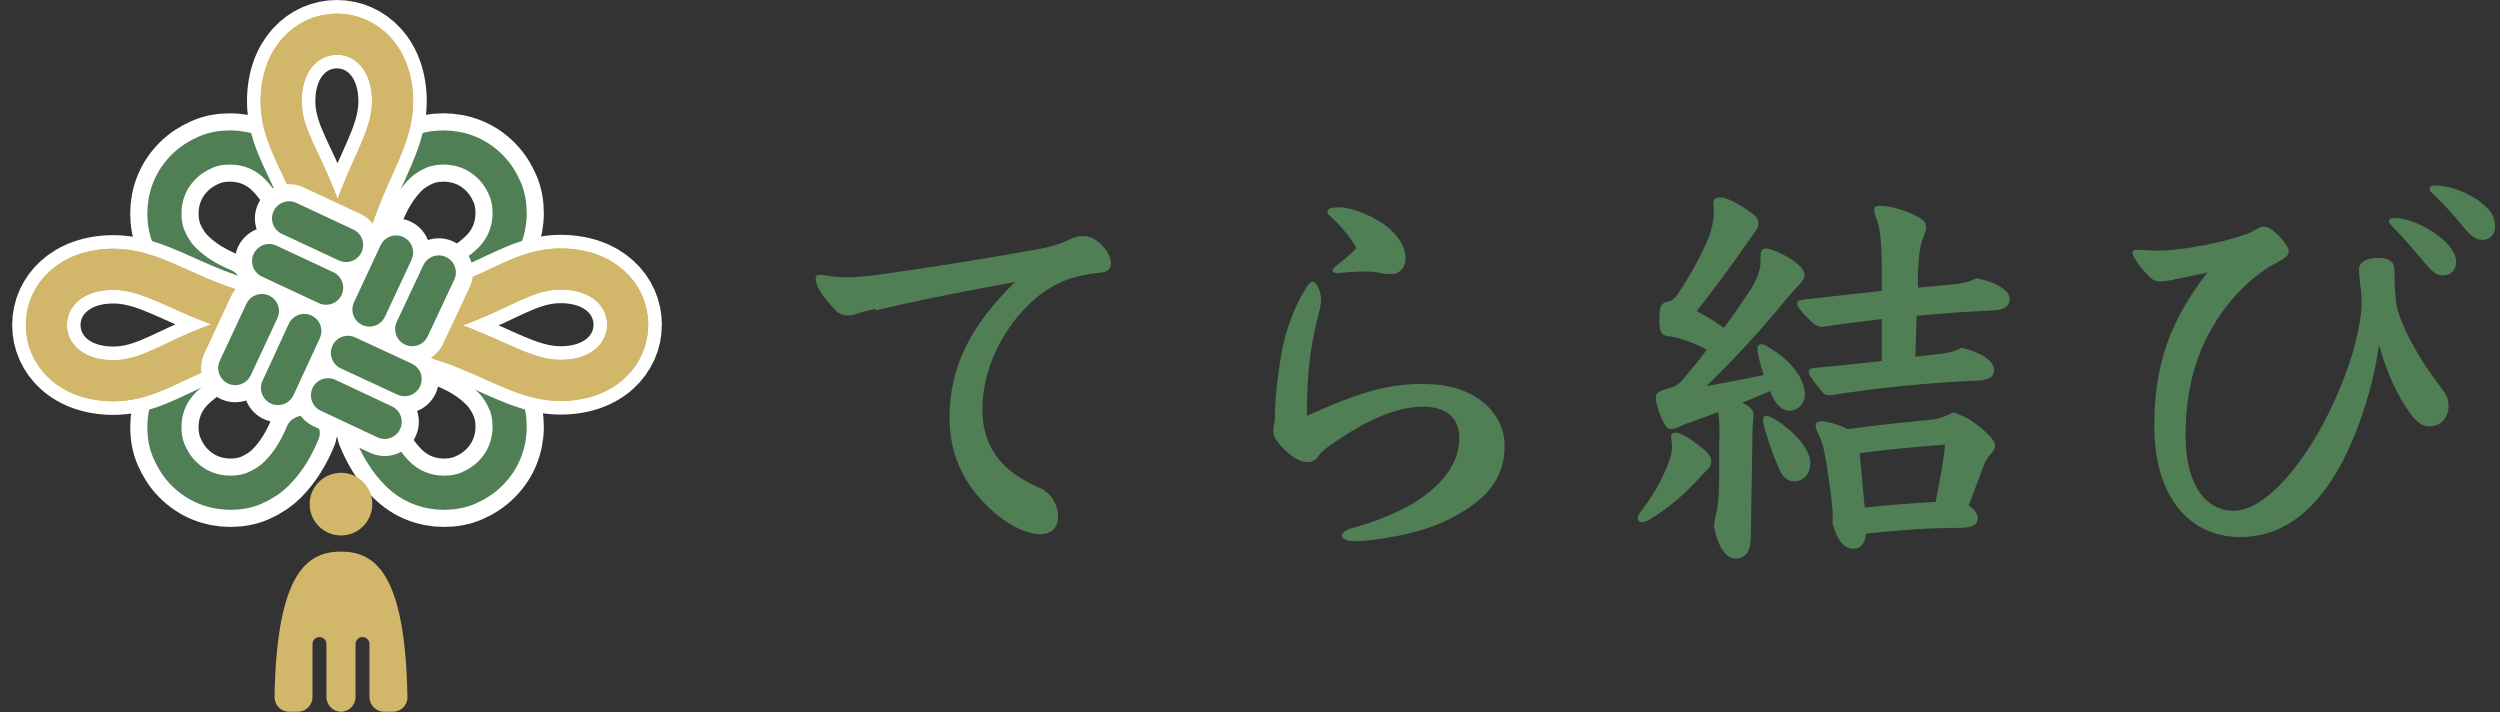 <svg width="158" height="45" viewBox="0 0 158 45" fill="none" xmlns="http://www.w3.org/2000/svg">
<rect x="0" y="0" width="158" height="45" fill="#333333" stroke="none"/>
<g clip-path="url(#clip0_1175_4120)">
<path d="M55.33 19.521C55.01 19.601 54.55 19.701 54.23 19.801C54.03 19.881 53.81 19.941 53.65 19.941C53.33 19.941 53.03 19.861 52.77 19.581C51.91 18.621 51.55 18.101 51.55 17.561C51.55 17.461 51.63 17.361 51.75 17.361C51.85 17.361 52.07 17.381 52.41 17.441C52.77 17.501 53.17 17.521 53.51 17.521C53.83 17.521 54.39 17.501 55.23 17.401C58.15 17.001 61.79 16.441 65.75 15.721C66.33 15.621 67.03 15.401 67.51 15.181C67.83 15.021 68.09 14.921 68.43 14.921C68.85 14.921 69.23 15.041 69.71 15.581C70.07 15.961 70.21 16.361 70.21 16.621C70.21 17.041 70.01 17.201 69.45 17.241C68.33 17.361 67.45 17.621 66.87 17.921C64.53 19.041 62.09 22.321 62.09 25.881C62.09 28.621 63.73 29.921 65.45 30.721C65.79 30.881 65.91 30.901 66.07 31.041C66.59 31.441 66.87 32.021 66.87 32.661C66.87 33.341 66.45 33.761 65.75 33.761C64.87 33.761 63.55 33.141 62.35 31.941C60.71 30.321 60.01 28.461 60.01 26.381C60.01 23.081 61.45 20.461 64.15 17.821C59.87 18.601 57.51 19.101 55.33 19.621V19.521Z" fill="#507F56"/>
<path d="M90.17 24.281C93.03 24.281 95.09 25.961 95.09 28.181C95.09 30.401 93.77 31.801 91.19 33.001C89.47 33.781 86.83 34.201 85.57 34.201C85.11 34.201 84.81 34.041 84.81 33.881C84.81 33.701 84.99 33.501 85.43 33.381C86.71 33.061 88.57 32.341 89.79 31.501C91.17 30.541 92.23 29.261 92.23 27.701C92.23 26.501 91.51 25.701 89.91 25.701C88.21 25.701 86.25 26.661 84.63 27.761C83.87 28.261 83.59 28.461 83.33 28.821C83.13 29.141 82.87 29.201 82.61 29.201C82.01 29.201 81.25 28.601 80.71 27.881C80.53 27.641 80.47 27.421 80.47 27.181C80.47 27.081 80.49 26.921 80.57 26.581C80.57 25.081 80.77 23.581 81.03 22.101C81.31 20.701 81.87 19.261 82.53 18.221C82.71 17.901 82.87 17.801 82.99 17.801C83.15 17.801 83.49 18.321 83.49 18.981C83.49 19.221 83.41 19.561 83.25 20.201C82.85 21.741 82.59 23.581 82.59 26.281C86.21 24.661 87.81 24.261 90.11 24.261L90.17 24.281ZM85.59 15.861C85.59 15.861 85.69 15.721 85.69 15.661C85.69 15.601 85.67 15.561 85.53 15.341C85.19 14.801 84.51 14.041 84.13 13.721C83.93 13.561 83.89 13.461 83.89 13.361C83.89 13.201 84.15 13.101 84.67 13.101C85.45 13.101 87.03 13.721 87.87 14.501C88.53 15.121 88.83 15.701 88.83 16.341C88.83 16.981 88.37 17.321 87.97 17.321C87.63 17.321 87.37 17.301 87.19 17.241C86.87 17.161 86.57 17.161 86.15 17.161C85.65 17.161 85.01 17.221 84.51 17.261C84.33 17.261 84.23 17.201 84.23 17.101C84.23 17.001 84.31 16.921 84.47 16.781C84.83 16.501 85.23 16.181 85.59 15.821V15.861Z" fill="#507F56"/>
<path d="M105.93 27.36C106.17 27.36 106.55 27.52 107.43 28.201C107.95 28.601 108.15 28.86 108.15 29.14C108.15 29.381 108.07 29.541 107.83 29.761C107.63 29.96 107.47 30.12 107.33 30.28C106.47 31.241 105.27 32.261 104.13 32.901C103.99 32.98 103.87 33.001 103.77 33.001C103.61 33.001 103.51 32.92 103.51 32.761C103.51 32.66 103.53 32.52 103.65 32.401C104.49 31.3 105.01 30.381 105.39 29.401C105.59 28.881 105.67 28.64 105.67 28.3C105.67 28.101 105.65 27.901 105.61 27.601C105.61 27.441 105.71 27.34 105.89 27.34L105.93 27.36ZM108.67 27.8C108.67 27.041 108.67 26.561 108.59 26.041C107.87 26.32 107.13 26.581 106.41 26.84C105.99 27.041 105.81 27.12 105.63 27.12C105.39 27.12 105.27 26.96 105.09 26.601C104.73 25.82 104.65 25.36 104.65 25.101C104.65 24.84 104.81 24.741 105.37 24.561C105.87 24.441 106.05 24.32 106.29 24.061C106.87 23.36 107.41 22.741 107.87 22.101C107.27 21.78 106.77 21.581 106.19 21.401C105.87 21.3 105.59 21.261 105.39 21.241C105.01 21.18 104.87 20.98 104.87 20.201C104.87 19.241 105.03 19.16 105.41 19.061C105.65 19 105.83 18.901 106.01 18.62C106.89 17.32 107.57 16.041 107.99 15.001C108.19 14.48 108.31 13.9 108.31 13.501C108.31 13.341 108.31 13.161 108.29 12.88C108.29 12.62 108.39 12.48 108.71 12.48C109.03 12.48 109.57 12.661 110.71 13.46C110.99 13.661 111.13 13.9 111.13 14.12C111.13 14.3 111.05 14.48 110.89 14.7C110.77 14.861 110.69 14.98 110.37 15.421C109.39 16.84 108.31 18.3 107.23 19.66C107.89 20.02 108.43 20.34 108.95 20.721C109.49 20 109.99 19.28 110.45 18.581C110.95 17.86 111.17 17.3 111.25 16.82C111.27 16.62 111.27 16.3 111.27 16.101C111.27 15.82 111.41 15.7 111.61 15.7C111.81 15.7 112.59 15.98 113.19 16.381C113.71 16.721 114.05 17.061 114.05 17.36C114.05 17.62 113.89 17.82 113.69 18.02C113.51 18.18 113.23 18.52 112.85 18.96C111.21 20.941 109.89 22.401 107.85 24.401C109.13 24.16 110.37 23.941 111.47 23.701C111.23 23 111.07 22.3 111.07 22.081C111.07 21.86 111.15 21.761 111.31 21.761C111.41 21.761 111.55 21.78 111.69 21.901C112.47 22.34 113.13 22.86 113.65 23.66C113.91 24.061 114.07 24.581 114.07 24.901C114.07 25.581 113.57 25.96 113.09 25.96C112.65 25.96 112.29 25.601 112.07 25.16L111.87 24.721C110.95 25.101 110.51 25.3 110.11 25.441C110.69 25.761 110.83 25.941 110.83 26.241C110.77 26.741 110.75 27.201 110.75 27.741L110.65 34.001C110.63 34.9 110.29 35.3 109.69 35.3C109.09 35.3 108.59 34.6 108.33 33.321C108.33 33.041 108.39 32.781 108.45 32.52C108.55 32.12 108.63 31.64 108.65 30.34V27.761L108.67 27.8ZM112.49 29.721C112.03 28.741 111.69 27.701 111.45 26.78C111.43 26.68 111.43 26.601 111.43 26.541C111.43 26.36 111.49 26.28 111.63 26.28C111.73 26.28 111.87 26.34 112.03 26.421C112.63 26.741 113.35 27.34 113.79 27.881C114.19 28.381 114.41 28.84 114.41 29.28C114.41 29.98 113.97 30.421 113.39 30.421C112.97 30.421 112.69 30.14 112.47 29.721H112.49ZM118.93 20.16C117.61 20.32 116.33 20.48 115.19 20.66C114.93 20.66 114.75 20.581 114.53 20.381C113.73 19.601 113.59 19.36 113.59 19.18C113.59 19.02 113.65 18.98 114.09 18.921C115.71 18.741 117.37 18.561 118.93 18.381V17.221C118.93 14.78 118.75 14.181 118.53 13.661C118.47 13.48 118.45 13.38 118.45 13.28C118.45 13.101 118.55 13.001 118.81 13.001C119.25 13.001 120.37 13.2 121.31 13.761C121.63 13.941 121.73 14.12 121.73 14.38C121.73 14.54 121.65 14.741 121.55 15.001C121.37 15.46 121.27 15.921 121.21 17.32V18.18L123.39 17.98C124.05 17.921 124.49 17.8 124.93 17.581C126.37 17.901 127.01 18.421 127.01 18.901C127.01 19.36 126.65 19.601 125.95 19.62C124.31 19.701 122.69 19.8 121.13 19.96L121.05 22.541L122.85 22.34C123.25 22.28 123.63 22.16 123.97 21.98C125.11 22.241 126.03 22.78 126.03 23.381C126.03 23.84 125.67 24.041 124.89 24.061C121.85 24.18 118.59 24.52 115.71 24.98C115.45 24.98 115.33 24.96 115.17 24.78C114.45 23.901 114.31 23.68 114.31 23.5C114.31 23.34 114.41 23.3 114.57 23.261C115.93 23.14 117.45 22.98 118.93 22.82V20.221V20.16ZM124.39 31.921C124.75 32.16 124.99 32.441 124.99 32.761C124.99 33.2 124.59 33.361 123.83 33.361C121.93 33.361 119.99 33.501 117.93 33.721C117.87 34.401 117.57 34.681 117.13 34.681C116.59 34.681 116.11 34.221 115.81 33.041C115.83 32.961 115.83 32.861 115.83 32.7C115.83 32.281 115.77 31.581 115.59 30.36C115.33 28.46 115.17 27.881 114.91 27.401C114.81 27.201 114.75 27.041 114.75 26.901C114.75 26.721 114.87 26.62 115.15 26.62C115.35 26.62 116.09 26.78 116.79 27.12C119.11 26.8 120.71 26.66 122.09 26.52C122.61 26.46 123.03 26.28 123.45 26.061C124.05 26.261 124.57 26.52 125.17 27.02C125.77 27.52 126.09 27.901 126.09 28.16C126.09 28.36 125.99 28.52 125.81 28.701C125.57 28.941 125.45 29.201 125.35 29.48L124.43 31.921H124.39ZM117.83 32.081C119.33 31.921 120.83 31.8 122.33 31.721C122.59 30.421 122.83 29.14 122.93 28.101C121.05 28.241 119.49 28.381 117.53 28.64L117.85 32.081H117.83Z" fill="#507F56"/>
<path d="M137.35 17.681C137.11 17.741 136.69 17.781 136.49 17.781C136.21 17.781 136.05 17.701 135.79 17.441C135.37 17.021 135.01 16.581 134.77 16.021C134.77 15.821 134.91 15.781 135.03 15.781C135.55 15.801 135.97 15.841 136.43 15.841C136.89 15.841 137.89 15.761 139.19 15.521C140.47 15.281 141.79 14.901 142.29 14.661C142.73 14.421 142.87 14.321 143.07 14.321C143.31 14.321 143.49 14.401 143.99 14.861C144.35 15.261 144.65 15.641 144.65 15.841C144.65 16.121 144.55 16.221 143.97 16.561C142.39 17.341 140.87 18.921 139.97 20.441C138.79 22.341 138.13 24.621 138.13 27.521C138.13 30.561 139.33 32.281 141.19 32.281C143.47 32.281 146.71 28.181 148.49 22.921C148.89 21.761 149.25 20.081 149.25 19.281C149.25 18.661 149.23 18.321 149.17 18.041C149.15 17.761 149.09 17.441 149.09 16.981C149.09 16.621 149.51 16.301 150.31 16.301C151.03 16.301 151.33 16.561 151.33 17.081C151.33 18.141 151.39 19.041 151.51 19.501C151.77 20.541 152.71 22.461 154.17 24.361C154.59 24.901 154.75 25.161 154.75 25.641C154.75 26.341 154.31 26.941 153.55 26.941C153.05 26.941 152.71 26.661 152.31 26.101C151.61 25.161 150.91 23.741 150.35 21.801C150.15 23.261 149.81 24.581 149.57 25.341C147.85 31.001 145.13 33.941 141.59 33.941C138.31 33.941 136.15 31.321 136.15 26.921C136.15 22.961 137.21 20.181 139.51 17.221C138.65 17.401 137.67 17.621 137.37 17.661L137.35 17.681ZM154.07 14.881C154.91 15.481 155.23 16.121 155.23 16.541C155.23 17.081 154.89 17.401 154.39 17.401C153.93 17.401 153.67 17.121 153.11 16.461C152.51 15.741 151.87 15.001 151.19 14.301C151.03 14.141 150.99 14.061 150.99 13.981C150.99 13.821 151.15 13.781 151.39 13.781C152.01 13.781 153.13 14.161 154.07 14.881ZM156.47 12.561C157.33 13.141 157.69 13.621 157.69 14.281C157.69 14.821 157.37 15.161 156.89 15.161C156.43 15.161 156.13 14.901 155.59 14.221C155.01 13.521 154.35 12.801 153.79 12.281C153.61 12.121 153.55 12.041 153.55 11.961C153.55 11.781 153.71 11.721 153.91 11.721C154.53 11.721 155.61 11.981 156.45 12.561H156.47Z" fill="#507F56"/>
<path d="M22.91 40.261C23.15 40.261 23.35 40.461 23.35 40.701V44.061C23.35 44.561 23.77 44.981 24.27 44.981H24.83C25.35 44.981 25.77 44.561 25.75 44.041C25.61 36.201 23.69 34.861 21.55 34.861C19.41 34.861 17.49 36.201 17.35 44.041C17.35 44.561 17.75 44.981 18.27 44.981H18.83C19.33 44.981 19.75 44.561 19.75 44.061V40.701C19.75 40.461 19.95 40.261 20.19 40.261C20.43 40.261 20.63 40.461 20.63 40.701V44.061C20.63 44.561 21.05 44.981 21.55 44.981C22.05 44.981 22.47 44.561 22.47 44.061V40.701C22.47 40.461 22.67 40.261 22.91 40.261Z" fill="#D2B669"/>
<path d="M14.17 18.061C13.25 17.681 12.35 17.161 11.61 16.421C11.21 16.021 10.91 15.541 10.69 15.041C10.47 14.541 10.39 14.001 10.39 13.481C10.39 12.941 10.49 12.421 10.69 11.921C10.89 11.421 11.19 10.961 11.61 10.541C12.03 10.121 12.49 9.841 12.99 9.621C13.49 9.401 14.03 9.321 14.55 9.321C15.07 9.321 15.61 9.421 16.11 9.621C16.61 9.821 17.07 10.121 17.49 10.541C18.23 11.281 18.75 12.181 19.13 13.101" stroke="white" stroke-width="4.32" stroke-linecap="round" stroke-linejoin="round"/>
<path d="M19.13 27.361C18.75 28.281 18.23 29.181 17.49 29.921C17.09 30.321 16.61 30.621 16.11 30.841C15.61 31.061 15.07 31.141 14.55 31.141C14.03 31.141 13.49 31.041 12.99 30.841C12.49 30.641 12.03 30.341 11.61 29.921C11.19 29.501 10.91 29.041 10.69 28.541C10.47 28.041 10.39 27.501 10.39 26.981C10.39 26.441 10.49 25.921 10.69 25.421C10.89 24.921 11.19 24.461 11.61 24.041C12.35 23.301 13.25 22.781 14.17 22.401" stroke="white" stroke-width="4.32" stroke-linecap="round" stroke-linejoin="round"/>
<path d="M28.43 22.401C29.35 22.781 30.25 23.301 30.99 24.041C31.39 24.441 31.69 24.921 31.91 25.421C32.13 25.921 32.21 26.461 32.21 26.981C32.21 27.521 32.11 28.041 31.91 28.541C31.71 29.041 31.41 29.501 30.99 29.921C30.57 30.341 30.11 30.621 29.61 30.841C29.11 31.061 28.57 31.141 28.05 31.141C27.53 31.141 26.99 31.041 26.49 30.841C25.99 30.641 25.53 30.341 25.11 29.921C24.37 29.181 23.85 28.281 23.47 27.361" stroke="white" stroke-width="4.32" stroke-linecap="round" stroke-linejoin="round"/>
<path d="M23.47 13.101C23.85 12.181 24.37 11.281 25.11 10.541C25.51 10.141 25.99 9.841 26.49 9.621C26.99 9.401 27.53 9.321 28.05 9.321C28.57 9.321 29.11 9.421 29.61 9.621C30.11 9.821 30.57 10.121 30.99 10.541C31.41 10.961 31.69 11.421 31.91 11.921C32.13 12.421 32.21 12.961 32.21 13.481C32.21 14.021 32.11 14.541 31.91 15.041C31.71 15.541 31.41 16.001 30.99 16.421C30.25 17.161 29.35 17.681 28.43 18.061" stroke="white" stroke-width="4.32" stroke-linecap="round" stroke-linejoin="round"/>
<path d="M14.17 18.061C13.25 17.681 12.35 17.161 11.61 16.421C11.21 16.021 10.91 15.541 10.69 15.041C10.47 14.541 10.39 14.001 10.39 13.481C10.39 12.941 10.49 12.421 10.69 11.921C10.89 11.421 11.19 10.961 11.61 10.541C12.03 10.121 12.49 9.841 12.99 9.621C13.49 9.401 14.03 9.321 14.55 9.321C15.07 9.321 15.61 9.421 16.11 9.621C16.61 9.821 17.07 10.121 17.49 10.541C18.23 11.281 18.75 12.181 19.13 13.101" stroke="#507F56" stroke-width="2.16" stroke-linecap="round" stroke-linejoin="round"/>
<path d="M19.13 27.361C18.75 28.281 18.23 29.181 17.49 29.921C17.09 30.321 16.61 30.621 16.11 30.841C15.61 31.061 15.07 31.141 14.55 31.141C14.03 31.141 13.49 31.041 12.99 30.841C12.49 30.641 12.03 30.341 11.61 29.921C11.19 29.501 10.91 29.041 10.69 28.541C10.47 28.041 10.39 27.501 10.39 26.981C10.39 26.441 10.49 25.921 10.69 25.421C10.89 24.921 11.19 24.461 11.61 24.041C12.35 23.301 13.25 22.781 14.17 22.401" stroke="#507F56" stroke-width="2.16" stroke-linecap="round" stroke-linejoin="round"/>
<path d="M28.43 22.401C29.35 22.781 30.25 23.301 30.99 24.041C31.39 24.441 31.69 24.921 31.91 25.421C32.13 25.921 32.21 26.461 32.21 26.981C32.21 27.521 32.11 28.041 31.91 28.541C31.71 29.041 31.41 29.501 30.99 29.921C30.57 30.341 30.11 30.621 29.61 30.841C29.11 31.061 28.57 31.141 28.05 31.141C27.53 31.141 26.99 31.041 26.49 30.841C25.99 30.641 25.53 30.341 25.11 29.921C24.37 29.181 23.85 28.281 23.47 27.361" stroke="#507F56" stroke-width="2.16" stroke-linecap="round" stroke-linejoin="round"/>
<path d="M23.47 13.101C23.85 12.181 24.37 11.281 25.11 10.541C25.51 10.141 25.99 9.841 26.49 9.621C26.99 9.401 27.53 9.321 28.05 9.321C28.57 9.321 29.11 9.421 29.61 9.621C30.11 9.821 30.57 10.121 30.99 10.541C31.41 10.961 31.69 11.421 31.91 11.921C32.13 12.421 32.21 12.961 32.21 13.481C32.21 14.021 32.11 14.541 31.91 15.041C31.71 15.541 31.41 16.001 30.99 16.421C30.25 17.161 29.35 17.681 28.43 18.061" stroke="#507F56" stroke-width="2.16" stroke-linecap="round" stroke-linejoin="round"/>
<path d="M17.77 6.401C17.77 3.681 19.45 2.161 21.29 2.161C23.13 2.161 24.81 3.681 24.81 6.401C24.81 10.001 21.29 12.441 21.29 20.541C21.29 11.861 17.77 10.021 17.77 6.401Z" stroke="white" stroke-width="4.32" stroke-linecap="round" stroke-linejoin="round"/>
<path d="M7.17 24.061C4.45 24.061 2.93 22.381 2.93 20.541C2.93 18.701 4.45 17.021 7.17 17.021C10.77 17.021 13.21 20.541 21.31 20.541C12.63 20.541 10.79 24.061 7.17 24.061Z" stroke="white" stroke-width="4.32" stroke-linecap="round" stroke-linejoin="round"/>
<path d="M35.43 17.001C38.15 17.001 39.67 18.681 39.67 20.521C39.67 22.361 38.15 24.041 35.43 24.041C31.83 24.041 29.39 20.521 21.29 20.521C29.97 20.521 31.81 17.001 35.43 17.001Z" stroke="white" stroke-width="4.32" stroke-linecap="round" stroke-linejoin="round"/>
<path d="M17.77 6.401C17.77 3.681 19.45 2.161 21.29 2.161C23.13 2.161 24.81 3.681 24.81 6.401C24.81 10.001 21.29 12.441 21.29 20.541C21.29 11.861 17.77 10.021 17.77 6.401Z" stroke="#D2B669" stroke-width="2.6" stroke-linecap="round" stroke-linejoin="round"/>
<path d="M7.17 24.061C4.45 24.061 2.93 22.381 2.93 20.541C2.93 18.701 4.45 17.021 7.17 17.021C10.77 17.021 13.21 20.541 21.31 20.541C12.63 20.541 10.79 24.061 7.17 24.061Z" stroke="#D2B669" stroke-width="2.6" stroke-linecap="round" stroke-linejoin="round"/>
<path d="M35.43 17.001C38.15 17.001 39.67 18.681 39.67 20.521C39.67 22.361 38.15 24.041 35.43 24.041C31.83 24.041 29.39 20.521 21.29 20.521C29.97 20.521 31.81 17.001 35.43 17.001Z" stroke="#D2B669" stroke-width="2.6" stroke-linecap="round" stroke-linejoin="round"/>
<path d="M17.77 6.401C17.77 3.681 19.45 2.161 21.29 2.161C23.13 2.161 24.81 3.681 24.81 6.401C24.81 10.001 21.29 12.441 21.29 20.541C21.29 11.861 17.77 10.021 17.77 6.401Z" stroke="#D2B669" stroke-width="2.6" stroke-linecap="round" stroke-linejoin="round"/>
<path d="M7.17 24.061C4.45 24.061 2.93 22.381 2.93 20.541C2.93 18.701 4.45 17.021 7.17 17.021C10.77 17.021 13.21 20.541 21.31 20.541C12.63 20.541 10.79 24.061 7.17 24.061Z" stroke="#D2B669" stroke-width="2.6" stroke-linecap="round" stroke-linejoin="round"/>
<path d="M35.43 17.001C38.15 17.001 39.67 18.681 39.67 20.521C39.67 22.361 38.15 24.041 35.43 24.041C31.83 24.041 29.39 20.521 21.29 20.521C29.97 20.521 31.81 17.001 35.43 17.001Z" stroke="#D2B669" stroke-width="2.6" stroke-linecap="round" stroke-linejoin="round"/>
<path d="M21.55 25.801C24.621 25.801 27.11 23.311 27.11 20.241C27.11 17.17 24.621 14.681 21.55 14.681C18.48 14.681 15.99 17.17 15.99 20.241C15.99 23.311 18.48 25.801 21.55 25.801Z" fill="white"/>
<path d="M25.031 15.96L23.351 19.56" stroke="white" stroke-width="4.32" stroke-linecap="round" stroke-linejoin="round"/>
<path d="M27.731 17.22L26.051 20.8" stroke="white" stroke-width="4.32" stroke-linecap="round" stroke-linejoin="round"/>
<path d="M16.55 19.66L14.87 23.26" stroke="white" stroke-width="4.32" stroke-linecap="round" stroke-linejoin="round"/>
<path d="M19.231 20.92L17.571 24.52" stroke="white" stroke-width="4.32" stroke-linecap="round" stroke-linejoin="round"/>
<path d="M25.57 23.961L21.99 22.301" stroke="white" stroke-width="4.32" stroke-linecap="round" stroke-linejoin="round"/>
<path d="M24.31 26.66L20.73 24.98" stroke="white" stroke-width="4.32" stroke-linecap="round" stroke-linejoin="round"/>
<path d="M21.87 15.481L18.27 13.801" stroke="white" stroke-width="4.32" stroke-linecap="round" stroke-linejoin="round"/>
<path d="M20.61 18.181L17.01 16.501" stroke="white" stroke-width="4.32" stroke-linecap="round" stroke-linejoin="round"/>
<path d="M25.031 15.96L23.351 19.56" stroke="#507F56" stroke-width="2.16" stroke-linecap="round" stroke-linejoin="round"/>
<path d="M27.731 17.22L26.051 20.8" stroke="#507F56" stroke-width="2.16" stroke-linecap="round" stroke-linejoin="round"/>
<path d="M16.55 19.66L14.87 23.26" stroke="#507F56" stroke-width="2.16" stroke-linecap="round" stroke-linejoin="round"/>
<path d="M19.231 20.92L17.571 24.52" stroke="#507F56" stroke-width="2.16" stroke-linecap="round" stroke-linejoin="round"/>
<path d="M25.57 23.961L21.99 22.301" stroke="#507F56" stroke-width="2.16" stroke-linecap="round" stroke-linejoin="round"/>
<path d="M24.31 26.66L20.73 24.98" stroke="#507F56" stroke-width="2.16" stroke-linecap="round" stroke-linejoin="round"/>
<path d="M21.87 15.481L18.27 13.801" stroke="#507F56" stroke-width="2.16" stroke-linecap="round" stroke-linejoin="round"/>
<path d="M20.61 18.181L17.01 16.501" stroke="#507F56" stroke-width="2.16" stroke-linecap="round" stroke-linejoin="round"/>
<path d="M21.55 33.841C22.644 33.841 23.53 32.954 23.53 31.861C23.53 30.767 22.644 29.881 21.55 29.881C20.457 29.881 19.57 30.767 19.57 31.861C19.57 32.954 20.457 33.841 21.55 33.841Z" fill="#D2B669"/>
</g>
<defs>
<clipPath id="clip0_1175_4120">
<rect width="156.92" height="44.96" fill="white" transform="translate(0.77)"/>
</clipPath>
</defs>
</svg>
